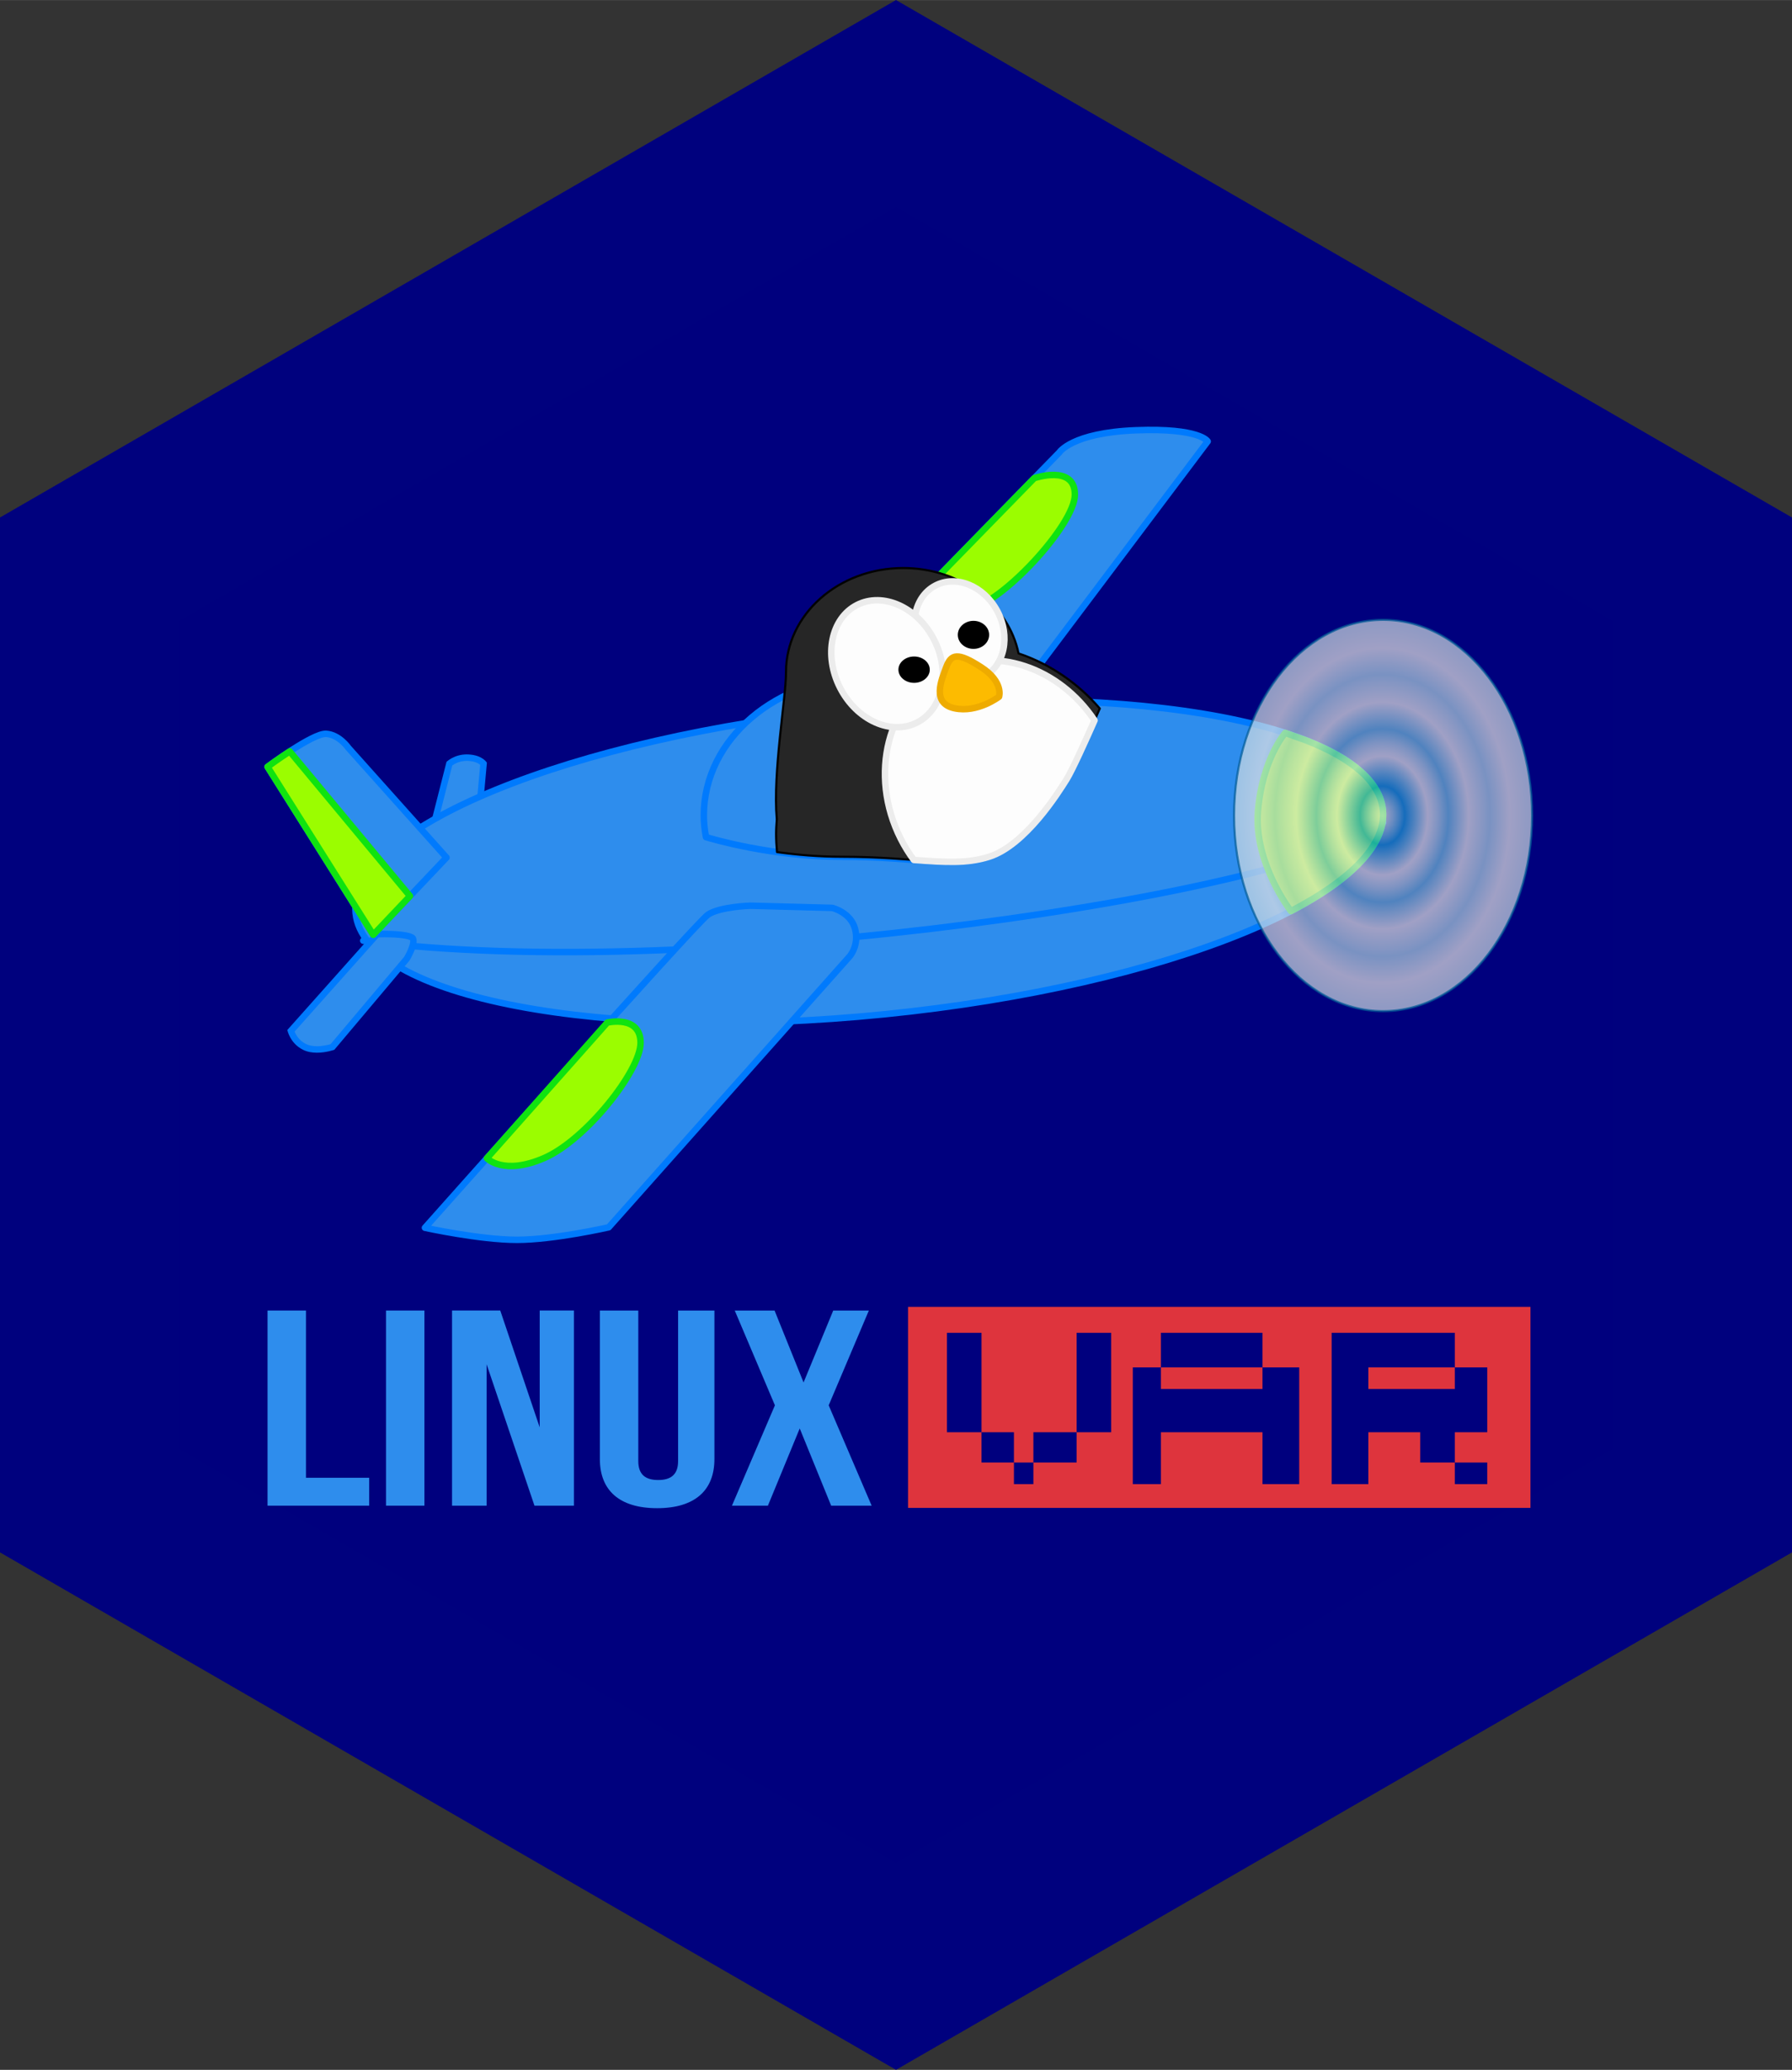 <?xml version="1.0" encoding="UTF-8" standalone="no"?>
<svg
   xmlns:dc="http://purl.org/dc/elements/1.1/"
   xmlns:cc="http://creativecommons.org/ns#"
   xmlns:rdf="http://www.w3.org/1999/02/22-rdf-syntax-ns#"
   xmlns:svg="http://www.w3.org/2000/svg"
   xmlns="http://www.w3.org/2000/svg"
   version="1.1"
   id="svg2"
   viewBox="0 0 155.885 180"
   height="2in"
   width="1.732in">
  <rect x="0" y="0" width="155.885" height="180" fill="#333333" stroke="none"/>
  <defs
     id="defs4">
    <radialGradient
       id="SVGID_1_"
       cx="825.441"
       cy="179.864"
       r="74.998"
       gradientTransform="matrix(0.919,0,0,1.207,-27.101,-10.347)"
       gradientUnits="userSpaceOnUse">
      <stop
         offset="0"
         style="stop-color:#E6E6E6"
         id="stop5402" />
      <stop
         offset="0.015"
         style="stop-color:#DDE3E5"
         id="stop5404" />
      <stop
         offset="0.041"
         style="stop-color:#C3D9E3"
         id="stop5406" />
      <stop
         offset="0.073"
         style="stop-color:#9ACAE0"
         id="stop5408" />
      <stop
         offset="0.112"
         style="stop-color:#60B4DC"
         id="stop5410" />
      <stop
         offset="0.15"
         style="stop-color:#1E9CD7"
         id="stop5412" />
      <stop
         offset="0.304"
         style="stop-color:#E6E6E6"
         id="stop5414" />
      <stop
         offset="0.328"
         style="stop-color:#D8E1E5"
         id="stop5416" />
      <stop
         offset="0.375"
         style="stop-color:#B4D3E2"
         id="stop5418" />
      <stop
         offset="0.438"
         style="stop-color:#79BEDD"
         id="stop5420" />
      <stop
         offset="0.443"
         style="stop-color:#74BCDD"
         id="stop5422" />
      <stop
         offset="0.579"
         style="stop-color:#E6E6E6"
         id="stop5424" />
      <stop
         offset="0.679"
         style="stop-color:#C0D8E3"
         id="stop5426" />
      <stop
         offset="0.721"
         style="stop-color:#AFD2E2"
         id="stop5428" />
      <stop
         offset="0.855"
         style="stop-color:#E6E6E6"
         id="stop5430" />
      <stop
         offset="0.976"
         style="stop-color:#D0DEE4"
         id="stop5432" />
    </radialGradient>
    <radialGradient
       id="SVGID_2_"
       cx="825.441"
       cy="179.864"
       r="75.498"
       gradientTransform="matrix(0.919,0,0,1.207,-27.101,-10.347)"
       gradientUnits="userSpaceOnUse">
      <stop
         offset="0"
         style="stop-color:#CCE0F4"
         id="stop5435" />
      <stop
         offset="0.064"
         style="stop-color:#C3DCF2"
         id="stop5437" />
      <stop
         offset="0.171"
         style="stop-color:#A9D2EE"
         id="stop5439" />
      <stop
         offset="0.307"
         style="stop-color:#80C2E7"
         id="stop5441" />
      <stop
         offset="0.465"
         style="stop-color:#47ACDE"
         id="stop5443" />
      <stop
         offset="0.567"
         style="stop-color:#1E9CD7"
         id="stop5445" />
      <stop
         offset="0.865"
         style="stop-color:#0075BE"
         id="stop5447" />
      <stop
         offset="0.994"
         style="stop-color:#005B97"
         id="stop5449" />
    </radialGradient>
  </defs>
  <g
     transform="translate(3.9159987e-6,0)"
     style="opacity:0.99"
     id="layer3">
    <path
       d="M 77.942,0 155.885,45 155.885,135 77.942,180 -3.9159987e-6,135 -1.504458e-6,45 Z"
       id="path4232"
       style="fill:#00017f;fill-opacity:1;stroke:none;stroke-width:1;stroke-miterlimit:4;stroke-dasharray:none;stroke-dashoffset:0;stroke-opacity:1" />
    <path
       d="m 77.942,18 62.354,36 0,72 -62.354,36 -62.354,-36 2e-6,-72 z"
       id="path4234"
       style="fill:#00007f;fill-opacity:1;stroke:none;stroke-width:1;stroke-miterlimit:4;stroke-dasharray:none;stroke-dashoffset:0;stroke-opacity:1" />
    <g
       id="g6244"
       transform="matrix(0.188,0,0,0.188,-17.266,32.055)">
      <path
         d="m 292.307,212.071 7.471,-29.35 c 0.873,-0.719 3.751,-2.778 8.054,-2.778 0.268,0 0.541,0.008 0.82,0.024 4.385,0.258 6.324,2.016 6.942,2.739 l -2.865,31.507 -20.422,-2.142 z"
         id="path5250"
         style="fill:#2e8eef" />
      <path
         d="m 307.831,181.443 0,0 c 0.239,0 0.483,0.007 0.731,0.021 3.088,0.182 4.722,1.165 5.473,1.808 l -2.662,29.291 -17.186,-1.802 6.919,-27.18 c 1.017,-0.751 3.352,-2.138 6.725,-2.138 m -0.001,-3 c -5.931,0 -9.393,3.461 -9.393,3.461 l -8.013,31.478 23.66,2.481 3.053,-33.578 c 0,0 -1.909,-3.434 -8.398,-3.816 -0.309,-0.017 -0.611,-0.026 -0.909,-0.026 l 0,0 z"
         id="path5252"
         style="fill:#007bff" />
      <path
         style="fill:#2e8eef;stroke:#007bff;stroke-width:3;stroke-linecap:round;stroke-linejoin:round;stroke-miterlimit:10"
         id="path5261"
         d="m 581.963,38.808 c 0,0 5.721,-9.16 35.485,-10.303 29.766,-1.145 33.2,5.153 33.2,5.153 L 530.443,193.353 441.153,183.051 581.963,38.808 Z"
         stroke-miterlimit="10" />
      <path
         stroke-miterlimit="10"
         d="m 570.365,50.685 c 0,0 18.832,-6.534 18.832,7.585 0,14.119 -34.578,51.041 -48.682,52.59 -14.105,1.549 -32.967,4.175 -32.967,4.175 l 62.817,-64.35 z"
         id="path5266"
         style="fill:#9cff00;stroke:#10e510;stroke-width:3;stroke-linecap:round;stroke-linejoin:round;stroke-miterlimit:10" />
      <path
         style="fill:#2e8eef;stroke:#007bff;stroke-width:3;stroke-linecap:round;stroke-linejoin:round;stroke-miterlimit:10"
         id="path5271"
         d="m 731.739,204.13 c 3.921,39.007 -99.311,81.327 -230.581,94.521 -131.265,13.188 -240.859,-7.738 -244.775,-46.748 -3.922,-39.011 99.312,-81.333 230.579,-94.524 131.266,-13.192 240.86,7.739 244.777,46.751 z"
         stroke-miterlimit="10" />
      <path
         stroke-miterlimit="10"
         d="m 731.739,204.13 c -1.298,-12.932 -14.265,-23.861 -35.729,-32.236 l -9.504,-3.389 c 0,0 -10.695,12.255 -12.605,36.293 -1.908,24.041 15.243,46.134 15.243,46.134 l 0,0 c 28.234,-14.713 44.18,-31.027 42.595,-46.802 z"
         id="path5276"
         style="fill:#9cff00;stroke:#10e510;stroke-linecap:round;stroke-linejoin:round;stroke-miterlimit:10" />
      <path
         style="fill:none;stroke:#007bff;stroke-width:3;stroke-linecap:round;stroke-linejoin:round;stroke-miterlimit:10"
         id="path5281"
         d="m 259.919,264.62 c 153.761,20.352 436.655,-22.654 471.888,-54.573"
         stroke-miterlimit="10" />
      <path
         style="fill:#9cff00;stroke:#10e510;stroke-width:3;stroke-linecap:round;stroke-linejoin:round;stroke-miterlimit:10"
         id="path5286"
         d="m 731.739,204.13 c -1.298,-12.932 -14.265,-23.861 -35.729,-32.236 l -9.504,-3.389 c 0,0 -10.695,12.255 -12.605,36.293 -1.908,24.041 15.243,46.134 15.243,46.134 l 0,0 c 28.234,-14.713 44.18,-31.027 42.595,-46.802 z"
         stroke-miterlimit="10" />
      <path
         d="m 215.633,435.695 17.778,0 0,77.372 29.253,0 0,12.894 -47.031,0 0,-90.266 z"
         id="path5290"
         style="fill:#2e8eef" />
      <path
         d="m 270.453,435.695 17.77,0 0,90.266 -17.77,0 0,-90.266 z"
         id="path5292"
         style="fill:#2e8eef" />
      <path
         d="m 317.006,460.584 0,65.377 -15.999,0 0,-90.266 22.305,0 18.255,54.034 0,-54.034 15.833,0 0,90.266 -18.255,0 -22.139,-65.377 z"
         id="path5294"
         style="fill:#2e8eef" />
      <path
         d="m 387.18,435.695 0,69.636 c 0,6.446 3.556,8.767 9.213,8.767 5.652,0 9.211,-2.32 9.211,-8.767 l 0,-69.636 16.802,0 0,68.728 c 0,14.451 -9.047,22.706 -26.498,22.706 -17.459,0 -26.502,-8.255 -26.502,-22.706 l 0,-68.728 17.774,0 z"
         id="path5296"
         style="fill:#2e8eef" />
      <path
         d="m 493.868,435.695 -18.585,43.846 19.875,46.42 -18.741,0 -14.538,-35.72 -14.716,35.72 -16.643,0 19.881,-46.42 -18.589,-43.846 18.427,0 13.415,33.274 13.735,-33.274 16.479,0 z"
         id="path5298"
         style="fill:#2e8eef" />
      <g
         id="g5315">
        <rect
           style="fill:#e0343d"
           id="rect5317"
           height="10"
           width="47"
           y="462"
           x="629" />
        <rect
           style="fill:#e0343d"
           id="rect5319"
           height="10"
           width="40"
           y="462"
           x="725" />
        <path
           style="fill:#e0343d"
           id="path5321"
           d="m 512,434 0,93 288,0 0,-93 -288,0 z m 94,58 -16,0 0,14 -20,0 0,10 -9,0 0,-10 -15,0 0,-14 -16,0 0,-46 16,0 0,46 15,0 0,14 9,0 0,-14 20,0 0,-46 16,0 0,46 z m 87,24 -17,0 0,-24 -47,0 0,24 -13,0 0,-54 13,0 0,-16 47,0 0,16 17,0 0,54 z m 87,-24 -15,0 0,14 15,0 0,10 -15,0 0,-10 -16,0 0,-14 -24,0 0,24 -17,0 0,-70 57,0 0,16 15,0 0,30 z" />
      </g>
      <path
         style="fill:#2e8eef;stroke:#007bff;stroke-width:3;stroke-linecap:round;stroke-linejoin:round;stroke-miterlimit:10"
         id="path5332"
         d="m 288.467,397.41 c 0,0 25.401,5.58 42.572,5.58 17.173,0 42.463,-5.795 42.463,-5.795 L 484.941,271.913 c 0,0 4.551,-4.99 2.548,-12.717 -2.003,-7.728 -10.562,-9.748 -10.562,-9.748 l -37.921,-1.003 c 0,0 -14.165,0.431 -19.604,4.15 -5.439,3.722 -130.935,144.815 -130.935,144.815 z"
         stroke-miterlimit="10" />
      <path
         stroke-miterlimit="10"
         d="m 317.138,365.25 c 0,0 7.629,8.216 26.709,-0.179 19.079,-8.396 44.388,-40.239 44.388,-53.213 0,-12.971 -15.393,-9.366 -15.393,-9.366 l -55.704,62.758 z"
         id="path5337"
         style="fill:#9cff00;stroke:#10e510;stroke-width:3;stroke-linecap:round;stroke-linejoin:round;stroke-miterlimit:10" />
      <path
         d="m 238.514,314.937 c -2.26,0 -4.213,-0.403 -5.804,-1.199 -4.234,-2.116 -5.79,-5.887 -6.265,-7.419 l 39.871,-44.714 c 0.706,-0.025 1.955,-0.059 3.464,-0.059 8.4,0 12.237,0.998 12.972,1.852 1.281,1.493 -0.839,6.564 -2.703,9.586 l -34.38,40.805 c -1,0.317 -3.931,1.148 -7.155,1.148 0,0 10e-4,0 0,0 z"
         id="path5344"
         style="fill:#2e8eef" />
      <path
         d="m 269.78,263.046 c 7.637,0 10.988,0.845 11.818,1.347 0.33,1.102 -0.994,4.798 -2.77,7.712 l -34.021,40.378 c -1.169,0.342 -3.637,0.953 -6.294,0.953 -2.025,0 -3.752,-0.35 -5.133,-1.041 -3.146,-1.572 -4.605,-4.179 -5.229,-5.738 l 38.855,-43.574 c 0.707,-0.019 1.67,-0.037 2.774,-0.037 m 0,-3 c -2.418,0 -4.159,0.085 -4.159,0.085 l -40.83,45.788 c 0,0 1.144,6.108 7.248,9.16 2.035,1.019 4.326,1.357 6.475,1.357 4.298,0 8.03,-1.357 8.03,-1.357 l 34.723,-41.211 c 0,0 5.244,-8.394 2.623,-11.447 -1.748,-2.036 -9.279,-2.375 -14.11,-2.375 l 0,0 z"
         id="path5346"
         style="fill:#007bff" />
      <path
         style="fill:#2e8eef;stroke:#007bff;stroke-width:3;stroke-linecap:round;stroke-linejoin:round;stroke-miterlimit:10"
         id="path5355"
         d="m 298.438,226.167 -45.408,-50.75 c 0,0 -4.196,-6.108 -10.303,-6.488 -6.106,-0.38 -27.094,15.264 -27.094,15.264 l 48.9,77.715 33.905,-35.741 z"
         stroke-miterlimit="10" />
      <path
         stroke-miterlimit="10"
         d="m 281.541,243.979 -55.636,-66.916 c -5.583,3.64 -10.272,7.13 -10.272,7.13 l 48.9,77.715 17.008,-17.929 z"
         id="path5360"
         style="fill:#9cff00;stroke:#10e510;stroke-width:3;stroke-linecap:round;stroke-linejoin:round;stroke-miterlimit:10" />
      <path
         style="fill:#2e8eef;stroke:#007bff;stroke-width:3;stroke-linecap:round;stroke-linejoin:round;stroke-miterlimit:10"
         id="path5365"
         d="m 481.602,225.794 c 34.342,0 51.137,5.344 67.925,0 6.699,-2.13 13.14,-7.31 18.725,-13.141 0.21,-1.959 0.354,-3.933 0.354,-5.936 0,-35.405 -33.827,-64.108 -75.554,-64.108 -41.729,0 -75.554,28.703 -75.554,64.108 0,3.411 0.404,6.73 1.009,9.995 2.526,0.781 30.354,9.082 63.095,9.082 z"
         stroke-miterlimit="10" />
      <path
         style="fill:#262626;stroke:#020202;stroke-linecap:round;stroke-linejoin:round;stroke-miterlimit:10"
         id="path5370"
         d="m 450.958,215.112 c 0,2.875 0.154,5.708 0.415,8.514 9.048,1.251 19.367,2.169 30.229,2.169 34.342,0 51.137,5.344 67.925,0 16.788,-5.34 32.055,-29.761 35.869,-35.865 3.268,-5.234 12.683,-26.662 15.315,-32.706 -9.985,-11.634 -22.908,-20.55 -37.597,-25.488 -4.578,-22.45 -26.685,-39.496 -53.335,-39.496 -29.959,0 -54.244,21.527 -54.244,48.081 0,12.46 -6.193,46.328 -4.253,68.206 -0.159,2.178 -0.324,4.362 -0.324,6.585 z"
         stroke-miterlimit="10" />
      <path
         style="fill:#ffffff;stroke:#eeeeee;stroke-width:3;stroke-linecap:round;stroke-linejoin:round;stroke-miterlimit:10"
         id="path5372"
         d="m 514.66,227.272 c 14.3,1.058 24.595,1.791 34.866,-1.478 16.788,-5.34 32.055,-29.761 35.869,-35.865 2.585,-4.139 9.024,-18.434 12.906,-27.221 -16.418,-24.513 -46.138,-34.76 -69.855,-22.781 -25.957,13.113 -34.833,47.836 -19.821,77.558 1.768,3.499 3.803,6.755 6.035,9.787 z"
         stroke-miterlimit="10" />
      <path
         style="fill:#ffffff;stroke:#eeeeee;stroke-width:3;stroke-linecap:round;stroke-linejoin:round;stroke-miterlimit:10"
         id="path5374"
         d="m 553.289,112.112 c 6.217,11.632 3.423,25.25 -6.239,30.416 -9.667,5.169 -22.539,-0.075 -28.761,-11.711 -6.215,-11.63 -3.422,-25.247 6.242,-30.412 9.659,-5.169 22.538,0.074 28.758,11.707 z"
         stroke-miterlimit="10" />
      <path
         style="fill:#ffffff;stroke:#eeeeee;stroke-width:3;stroke-linecap:round;stroke-linejoin:round;stroke-miterlimit:10"
         id="path5376"
         d="m 524.035,125.365 c 7.688,15.004 4.192,32.154 -7.815,38.307 -11.999,6.15 -27.965,-1.026 -35.657,-16.028 -7.688,-15.001 -4.189,-32.153 7.812,-38.304 12.002,-6.154 27.966,1.023 35.66,16.025 z"
         stroke-miterlimit="10" />
      <path
         d="m 522.055,139.255 c 0,3.366 -3.25,6.094 -7.25,6.094 -4.008,0 -7.256,-2.728 -7.256,-6.094 0,-3.366 3.248,-6.094 7.256,-6.094 4,0 7.25,2.728 7.25,6.094 z"
         id="path5387" />
      <path
         d="m 549.526,123.148 c 0,3.583 -3.247,6.486 -7.245,6.486 -4.01,0 -7.258,-2.903 -7.258,-6.486 0,-3.583 3.248,-6.487 7.258,-6.487 3.998,0.001 7.245,2.904 7.245,6.487 z"
         id="path5389" />
      <path
         stroke-miterlimit="10"
         d="m 554.105,151.769 c 0,0 -9.917,7.631 -20.605,5.34 -10.688,-2.289 -6.107,-12.971 -3.818,-19.078 2.288,-6.106 5.34,-6.869 16.025,0 10.689,6.867 8.398,13.738 8.398,13.738 z"
         id="path5396"
         style="fill:#ffbc00;stroke:#f0ac00;stroke-width:3;stroke-linecap:round;stroke-linejoin:round;stroke-miterlimit:10" />
      <ellipse
         style="opacity:0.7;fill:url(#SVGID_1_);stroke:url(#SVGID_2_);stroke-miterlimit:10"
         id="ellipse5451"
         ry="90.508"
         rx="68.953"
         cy="206.714"
         cx="731.81"
         stroke-miterlimit="10" />
    </g>
  </g>
</svg>
